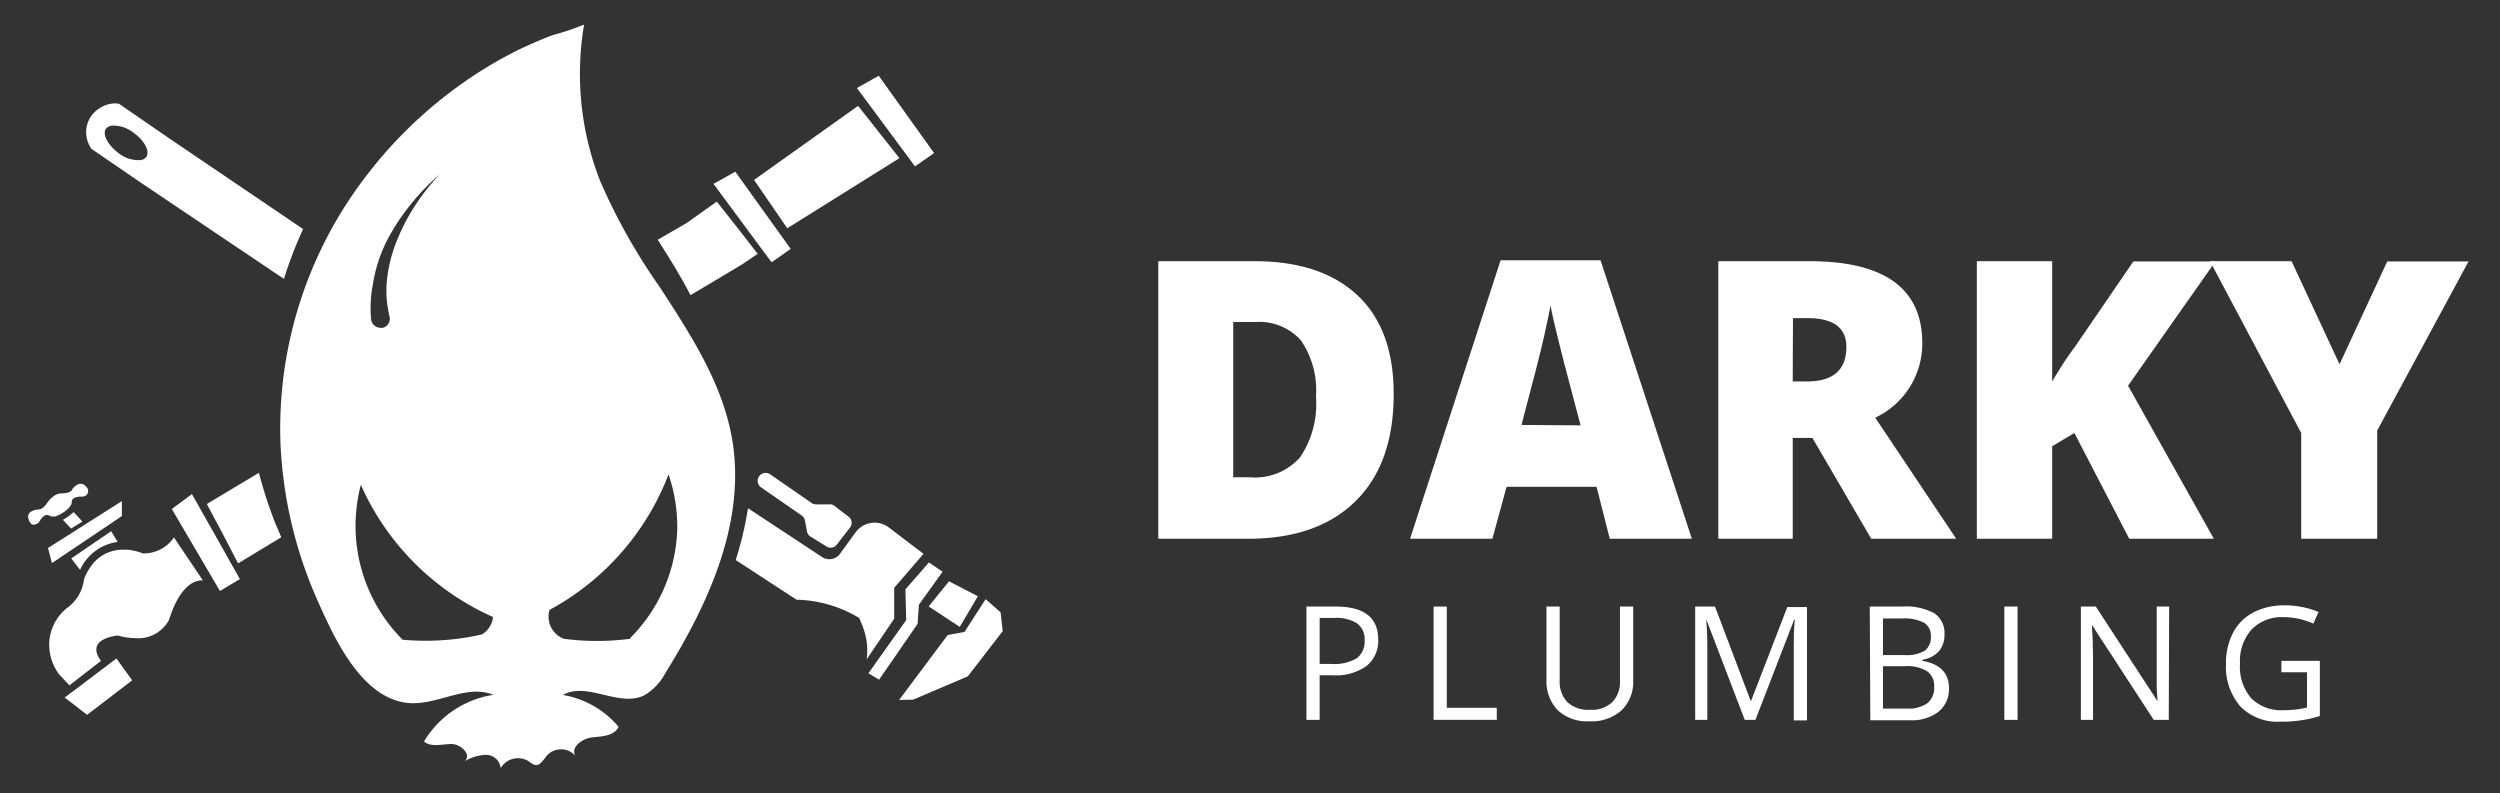 <svg xmlns="http://www.w3.org/2000/svg" viewBox="0 0 189.14 60"><rect x="0" y="0" width="189.14" height="60" fill="#333333" stroke="none"/><defs><style>.cls-1{fill:#fff;}</style></defs><g id="Calque_10" data-name="Calque 10"><path class="cls-1" d="M50.35,50.9c3.26-5.23,6-11.28,5.09-17.37-.67-4.37-3.11-8.09-5.55-11.85a44.76,44.76,0,0,1-4.49-8A22.23,22.23,0,0,1,44.19,1.86a19.11,19.11,0,0,1-2.36.79c-.8.3-1.59.65-2.36,1A31.47,31.47,0,0,0,35,6.29a33.29,33.29,0,0,0-7.4,7.16,31.34,31.34,0,0,0-6.38,20.11A32.77,32.77,0,0,0,24,45.38c1.26,2.83,3.35,7.52,6.94,7.81,2.17.17,4.38-1.46,6.38-.62a7.42,7.42,0,0,0-5.24,3.53c.54.46,1.36.19,2.08.19s1.54.82,1,1.3a3.31,3.31,0,0,1,1.6-.48,1.12,1.12,0,0,1,1.12,1,1.52,1.52,0,0,1,2.06-.55c.22.14.42.34.68.32s.53-.43.75-.71a1.44,1.44,0,0,1,2.15,0c-.36-.65.54-1.3,1.28-1.38s1.68-.11,2-.8a7,7,0,0,0-4.21-2.41c1.83-1.05,4.3,1,6.2,0A4.29,4.29,0,0,0,50.35,50.9ZM28.2,21.57a11.35,11.35,0,0,1,1-3.22A15.6,15.6,0,0,1,31,15.56a16.29,16.29,0,0,1,2.26-2.36,16.39,16.39,0,0,0-2,2.58,15.14,15.14,0,0,0-1.4,2.86,10.75,10.75,0,0,0-.62,3,8.4,8.4,0,0,0,.23,2.3.71.71,0,0,1-.5.86.55.55,0,0,1-.18,0,.72.72,0,0,1-.71-.63A9.11,9.11,0,0,1,28.2,21.57ZM36.46,48a19.32,19.32,0,0,1-6,.4h0A12.21,12.21,0,0,1,27.3,36.68a19.7,19.7,0,0,0,10,10A1.76,1.76,0,0,1,36.46,48Zm11.21.33h0a19.33,19.33,0,0,1-5,0,1.78,1.78,0,0,1-1.09-2.19,19.66,19.66,0,0,0,9-10.25,12.3,12.3,0,0,1,.66,4A12.13,12.13,0,0,1,47.67,48.28Z"/><polygon class="cls-1" points="18.15 43.81 17.86 43.3 16.52 40.92 14.52 37.38 13 38.51 16.64 44.71 18.15 43.81"/><path class="cls-1" d="M12.78,46.91c.89-2.82,2.11-3,2.47-3h.1l-2.19-3.25a2.77,2.77,0,0,1-2.22,1.21h-.13a4.32,4.32,0,0,0-1.16-.28,2.3,2.3,0,0,0-.36,0H9.2a2.62,2.62,0,0,0-.57.07,2.93,2.93,0,0,0-1.77,1.21,4.42,4.42,0,0,0-.33.55h0a2.73,2.73,0,0,0-.18.44h0A3.12,3.12,0,0,1,5.07,46a3.6,3.6,0,0,0-1.32,2.32A3.76,3.76,0,0,0,4.46,51l.79.85L7.64,50c-1.26-1.72,1.28-1.92,1.28-1.92a5.13,5.13,0,0,0,1.35.2A2.62,2.62,0,0,0,12.78,46.91Z"/><path class="cls-1" d="M5.39,42.25l.67.86A3.66,3.66,0,0,1,8.9,41l-.49-.81Z"/><polygon class="cls-1" points="4.63 42.13 4.85 41.98 8.35 39.63 8.57 39.48 9.22 39.04 9.22 37.91 6.89 39.39 5.13 40.51 3.63 41.46 3.93 42.6 4.63 42.13"/><path class="cls-1" d="M5.57,38.74a4.22,4.22,0,0,1-.81.59l.46.49.15.17.86-.53-.16-.18Z"/><path class="cls-1" d="M4,39.07a.76.76,0,0,0,.21,0L4.36,39a2.5,2.5,0,0,0,.89-.62.37.37,0,0,0,.06-.1h0l0,0A.35.35,0,0,0,5.42,38c0-.38.48-.43.72-.43h.13a.42.42,0,0,0,.24-.75.51.51,0,0,0-.4-.22c-.35,0-.64.41-.64.41s0,.29-.8.32a1,1,0,0,0-.54.16,2.14,2.14,0,0,0-.55.54c-.3.45-.53.51-.63.51H2.89s-1,.07-.71.78c.1.3.24.38.38.38a.64.64,0,0,0,.38-.18s.28-.56.62-.56a.35.35,0,0,1,.19.06A.37.37,0,0,0,4,39.07Z"/><polygon class="cls-1" points="8.41 50.12 8.2 50.28 6.82 51.32 5.62 52.23 5.41 52.38 5.19 52.55 4.89 52.77 6.59 54.08 10 51.47 8.81 49.82 8.41 50.12"/><polygon class="cls-1" points="53.98 13.91 56.4 17.18 58.03 19.38 58.38 19.84 59.82 18.83 55.63 12.99 53.98 13.91"/><polygon class="cls-1" points="68.88 12.12 69.22 12.59 70.67 11.58 66.48 5.73 64.83 6.66 67.25 9.92 68.88 12.12"/><path class="cls-1" d="M19.59,35.77l-3.94,2.36L17,40.67l1,1.93.05,0,3.09-1.87.14-.09c-.15-.34-.29-.68-.43-1A32.06,32.06,0,0,1,19.59,35.77Z"/><path class="cls-1" d="M49.76,18.14c.86,1.34,1.73,2.73,2.48,4.19L56.15,20h0l1.13-.77.06,0L56,17.5l-1.77-2.25-2.28,1.62Z"/><polygon class="cls-1" points="68.05 11.97 66.7 10.26 64.92 8.01 57.05 13.61 59.56 17.27 67.99 12 68.05 11.97"/><path class="cls-1" d="M67.65,46.81l0-2.34,2.22-2.57-1.32-1-1.31-1a1.78,1.78,0,0,0-2.49.35l-1,1.37h0l-.23.32h0a1,1,0,0,1-1.33.2l-5.6-3.69a26.11,26.11,0,0,1-.93,3.92l4.6,3A9.65,9.65,0,0,1,65,46.75s.13.27.28.68a5,5,0,0,1,.29,2.45Zm-3.91-5.14h0Z"/><path class="cls-1" d="M10.64,13.81,21.48,21.1a32.54,32.54,0,0,1,1.45-3.77L12.85,10.5,9,7.85a1.78,1.78,0,0,0-.62,0,2.4,2.4,0,0,0-1.46.9,2.16,2.16,0,0,0,0,2.51ZM8,9.76a.67.67,0,0,1,.42-.25,2.4,2.4,0,0,1,1.65.51c.84.58,1.29,1.41,1,1.85a.62.62,0,0,1-.42.24A2.44,2.44,0,0,1,9,11.61C8.18,11,7.74,10.2,8,9.76Z"/><path class="cls-1" d="M62.7,38.16l-.92,0a.61.61,0,0,1-.37-.1l-3.15-2.18a.59.59,0,0,0-.67,1L60.65,39a.61.61,0,0,1,.25.39l.15.8a.58.58,0,0,0,.26.4l1.21.75a.58.58,0,0,0,.79-.14l1-1.29a.58.58,0,0,0-.11-.82l-1.07-.82A.55.55,0,0,0,62.7,38.16Z"/><polygon class="cls-1" points="69.52 45.75 71.31 43.26 70.28 42.55 68.5 44.59 68.56 46.91 65.7 50.94 66.51 51.42 69.42 47.2 69.52 45.75"/><polygon class="cls-1" points="72.61 47.43 73.98 45.11 71.8 43.98 70.26 45.88 72.61 47.43"/><polygon class="cls-1" points="74.57 45.33 72.97 47.81 71.7 48.04 68.02 52.96 69.09 52.93 73.22 51.17 75.86 47.75 75.7 46.33 74.57 45.33"/><path class="cls-1" d="M105.44,29.83q0,5.25-2.89,8.09c-1.93,1.9-4.64,2.84-8.13,2.84H87.63v-21h7.26q5.06,0,7.81,2.58T105.44,29.83Zm-5.88.2a6.67,6.67,0,0,0-1.14-4.28A4.22,4.22,0,0,0,95,24.36H93.3V36.11h1.26a4.56,4.56,0,0,0,3.79-1.5A7.2,7.2,0,0,0,99.56,30Z"/><path class="cls-1" d="M121.79,40.76l-1-3.93h-6.81l-1.07,3.93h-6.23l6.85-21.07h7.56L128,40.76Zm-2.21-8.58-.91-3.45c-.21-.76-.46-1.75-.77-3s-.5-2.08-.59-2.61c-.09.49-.26,1.29-.51,2.41s-.82,3.33-1.69,6.62Z"/><path class="cls-1" d="M135.63,33.13v7.63H130v-21h6.88q8.55,0,8.55,6.2a6.18,6.18,0,0,1-3.56,5.64L148,40.76h-6.43l-4.45-7.63Zm0-4.27h1.06c2,0,3-.87,3-2.62,0-1.45-1-2.17-2.92-2.17h-1.12Z"/><path class="cls-1" d="M167.49,40.76h-6.4l-4.15-8-1.68,1v7h-5.7v-21h5.7v9.11A25.7,25.7,0,0,1,157,26.21l4.4-6.43h6.21L161,29.18Z"/><path class="cls-1" d="M177,27.56l3.61-7.78h6.15l-6.91,12.79v8.19H174.1v-8l-6.9-13h6.17Z"/><path class="cls-1" d="M104.27,48.39a2.42,2.42,0,0,1-.89,2,4,4,0,0,1-2.54.7h-1v3.37h-1V45.89h2.22C103.2,45.89,104.27,46.72,104.27,48.39Zm-4.43,1.84h.89a3.32,3.32,0,0,0,1.92-.43,1.58,1.58,0,0,0,.59-1.37,1.48,1.48,0,0,0-.56-1.26,2.88,2.88,0,0,0-1.73-.42H99.84Z"/><path class="cls-1" d="M108.46,54.46V45.89h1v7.66h3.78v.91Z"/><path class="cls-1" d="M123.56,45.89v5.54a3,3,0,0,1-.88,2.31,3.39,3.39,0,0,1-2.44.83,3.25,3.25,0,0,1-2.39-.84,3.15,3.15,0,0,1-.85-2.32V45.89h1v5.59a2.22,2.22,0,0,0,.59,1.65,2.36,2.36,0,0,0,1.72.57,2.26,2.26,0,0,0,1.67-.58,2.2,2.2,0,0,0,.58-1.65V45.89Z"/><path class="cls-1" d="M132,54.46l-2.91-7.6h0c.05.61.08,1.32.08,2.15v5.45h-.92V45.89h1.5L132.44,53h.05l2.73-7.07h1.49v8.57h-1V48.94c0-.64,0-1.32.08-2.06h-.05l-2.93,7.58Z"/><path class="cls-1" d="M141.46,45.89h2.42a4.57,4.57,0,0,1,2.47.51,1.8,1.8,0,0,1,.76,1.61,1.88,1.88,0,0,1-.42,1.26,2.09,2.09,0,0,1-1.24.64V50c1.3.22,2,.91,2,2.05a2.19,2.19,0,0,1-.78,1.79,3.31,3.31,0,0,1-2.17.65h-3Zm1,3.67h1.64a2.7,2.7,0,0,0,1.52-.33,1.27,1.27,0,0,0,.46-1.12,1.12,1.12,0,0,0-.52-1,3.24,3.24,0,0,0-1.64-.32h-1.46Zm0,.84v3.21h1.79a2.6,2.6,0,0,0,1.56-.4,1.49,1.49,0,0,0,.52-1.26,1.33,1.33,0,0,0-.54-1.17,2.84,2.84,0,0,0-1.63-.38Z"/><path class="cls-1" d="M151.64,54.46V45.89h1v8.57Z"/><path class="cls-1" d="M164.08,54.46h-1.14l-4.68-7.19h0c.06.84.09,1.62.09,2.32v4.87h-.92V45.89h1.13l4.67,7.16h0q0-.15-.06-1c0-.57,0-1,0-1.22V45.89h.94Z"/><path class="cls-1" d="M172.6,50h2.91v4.17a9.21,9.21,0,0,1-1.38.32,10,10,0,0,1-1.63.11,3.94,3.94,0,0,1-3-1.15,4.59,4.59,0,0,1-1.09-3.25,4.87,4.87,0,0,1,.54-2.34,3.61,3.61,0,0,1,1.54-1.53,5,5,0,0,1,2.37-.53,6.55,6.55,0,0,1,2.55.5l-.39.88a5.63,5.63,0,0,0-2.23-.49,3.19,3.19,0,0,0-2.44.93,3.59,3.59,0,0,0-.88,2.58,3.65,3.65,0,0,0,.85,2.63,3.23,3.23,0,0,0,2.48.9,7.67,7.67,0,0,0,1.74-.2V50.86H172.6Z"/></g></svg>